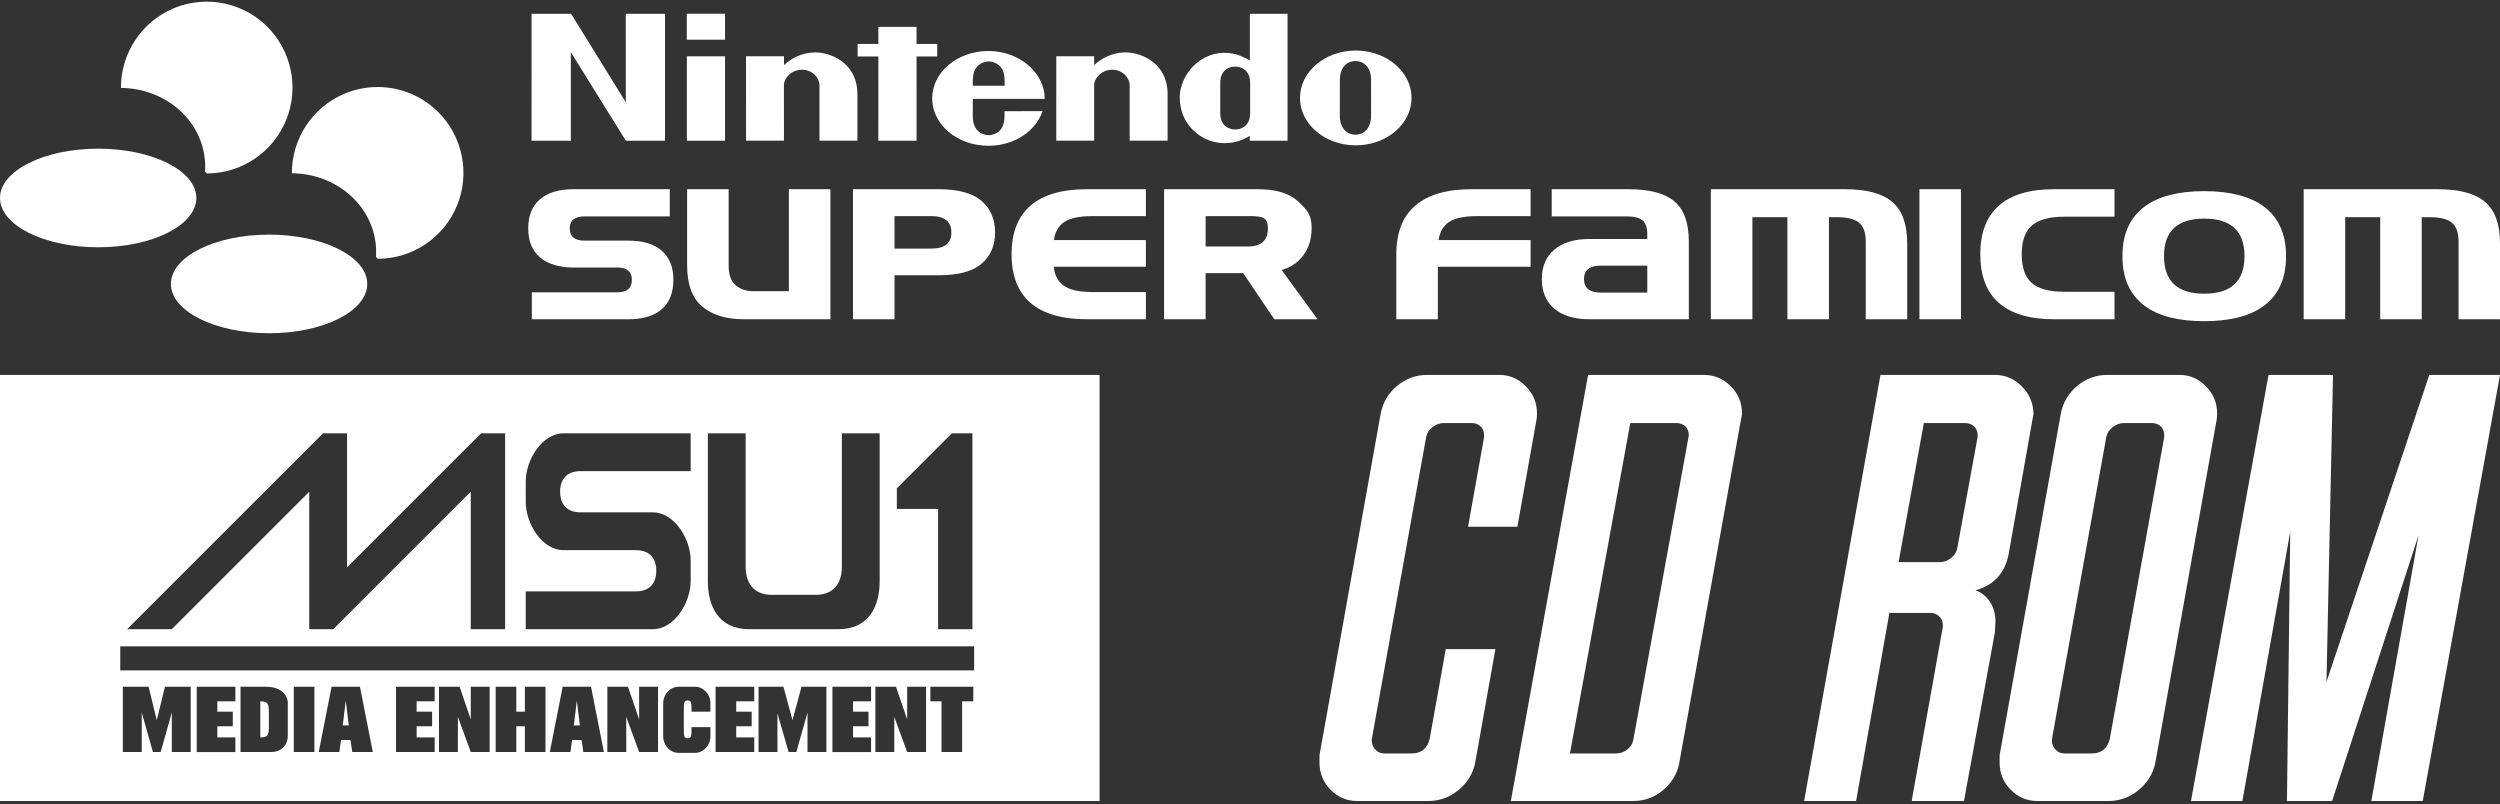 <svg clip-rule="evenodd" fill-rule="evenodd" stroke-linejoin="round" stroke-miterlimit="2" viewBox="0 0 600 193" xmlns="http://www.w3.org/2000/svg"><rect x="0" y="0" width="600" height="193" fill="#333333" stroke="none"/><g fill="#fff"><g fill-rule="nonzero"><path d="m127.641 76.619v-6.464h20.567c2.293 0 3.439-1.001 3.439-3.004 0-1.958-1.146-2.938-3.439-2.938h-10.294c-3.613 0-6.377-.805-8.293-2.416-1.9-1.625-2.851-3.954-2.851-6.986 0-3.033.936-5.354 2.808-6.965 1.886-1.625 4.563-2.437 8.031-2.437h23.136v6.529h-20.481c-2.35 0-3.526.958-3.526 2.873 0 1.959 1.176 2.938 3.526 2.938h10.512c3.526 0 6.211.813 8.053 2.438 1.858 1.61 2.786 3.932 2.786 6.964 0 3.076-.928 5.427-2.786 7.052-1.842 1.611-4.527 2.416-8.053 2.416z"/><path d="m178.488 76.619c-4.237 0-7.56-1.023-9.968-3.069-2.409-2.046-3.613-5.332-3.613-9.859v-18.282h9.968v18.347c0 2.176.558 3.744 1.676 4.701 1.117.958 2.575 1.437 4.374 1.437h8.401v-24.485h9.969v31.21z"/><path d="m204.714 76.619v-31.21h20.567c4.658 0 8.075.928 10.252 2.785 2.191 1.843 3.286 4.368 3.286 7.574 0 3.164-1.081 5.674-3.243 7.531-2.162 1.843-5.593 2.764-10.295 2.764h-10.599v10.556zm23.615-20.829c0-2.612-1.604-3.917-4.81-3.917h-8.837v7.791h8.837c3.206 0 4.81-1.291 4.81-3.874z"/><path d="m275.011 51.873h-12.863c-3.12 0-5.376.478-6.769 1.436-1.378.958-2.191 2.394-2.437 4.309h22.069v6.399h-22.069c.101 1.872.841 3.352 2.22 4.44 1.393 1.088 3.721 1.633 6.986 1.633h12.863v6.529h-14.125c-5.993 0-10.513-1.306-13.56-3.918-3.032-2.626-4.548-6.522-4.548-11.687 0-5.166 1.516-9.054 4.548-11.666 3.047-2.626 7.567-3.939 13.56-3.939h14.125z"/><path d="m304.302 54.782c0-2.858-1.603-2.909-4.81-2.909h-10.142v7.284h10.142c3.207 0 4.81-1.459 4.81-4.375zm-5.934 10.773h-9.018v11.064h-9.968v-31.21h22.526c4.367 0 7.603 1.001 9.707 3.003 2.118 1.988 3.178 3.185 3.178 6.348 0 3.207-1.045 5.804-3.135 7.792-1.059 1.016-2.408 1.77-4.048 2.263l8.589 11.804h-10.375z"/><path d="m335.113 61.014c0-5.166 1.516-9.054 4.549-11.666 3.047-2.626 7.567-3.939 13.559-3.939h14.125v6.464h-12.863c-3.119 0-5.375.478-6.768 1.436-1.379.958-2.191 2.394-2.438 4.309h22.069v6.399h-22.265v12.602h-9.968z"/><path d="m381.507 76.619c-3.671 0-6.5-.849-8.488-2.547-1.988-1.712-2.982-4.077-2.982-7.095 0-3.003.994-5.354 2.982-7.052 1.988-1.712 4.817-2.568 8.488-2.568h13.843v-1.131c0-1.582-.378-2.692-1.132-3.33-.74-.639-2.024-.958-3.853-.958h-17.955v-6.529h18.325c5.151 0 8.866.979 11.144 2.938 2.292 1.959 3.439 5.158 3.439 9.598v18.674zm13.843-12.863h-11.166c-2.684 0-4.026 1.074-4.026 3.221 0 2.162 1.342 3.243 4.026 3.243h11.166z"/><path d="m447.78 76.619v-18.674c0-2.089-.522-3.577-1.567-4.462-1.044-.899-2.778-1.349-5.202-1.349h-2.067v24.485h-9.968v-24.485h-8.401v24.485h-9.969v-31.21h32.103c5.253 0 9.069 1.022 11.448 3.068 2.38 2.046 3.57 5.333 3.57 9.86v18.282z"/><path d="m460.667 45.409h9.968v31.21h-9.968z"/><path d="m507.482 52.003h-11.949c-3.628 0-6.254.704-7.879 2.111-1.625 1.408-2.438 3.708-2.438 6.9s.799 5.492 2.395 6.899c1.596 1.408 4.215 2.111 7.857 2.111h12.014v6.595h-14.496c-5.861 0-10.28-1.306-13.254-3.918-2.975-2.626-4.462-6.522-4.462-11.687 0-5.151 1.487-9.04 4.462-11.666 2.974-2.626 7.393-3.939 13.254-3.939h14.496z"/><path d="m548.65 61.478c0 2.699-.45 5.035-1.35 7.008-.899 1.959-2.198 3.577-3.895 4.853-1.684 1.263-3.737 2.206-6.16 2.83-2.408.609-5.151.914-8.227.914s-5.825-.305-8.249-.914c-2.408-.624-4.454-1.567-6.137-2.83-1.683-1.276-2.982-2.894-3.896-4.853-.9-1.973-1.349-4.309-1.349-7.008s.449-5.028 1.349-6.987c.914-1.973 2.213-3.591 3.896-4.853 1.683-1.277 3.729-2.22 6.137-2.829 2.424-.624 5.173-.936 8.249-.936s5.819.312 8.227.936c2.423.609 4.476 1.552 6.16 2.829 1.697 1.262 2.996 2.88 3.895 4.853.9 1.959 1.35 4.288 1.35 6.987zm-19.632 9.01c6.442 0 9.664-3.003 9.664-9.01s-3.222-9.011-9.664-9.011-9.663 3.004-9.663 9.011 3.221 9.01 9.663 9.01z"/><path d="m590.054 76.619v-18.674c0-2.089-.523-3.577-1.567-4.462-1.045-.899-2.779-1.349-5.202-1.349h-2.068v24.485h-9.968v-24.485h-8.401v24.485h-9.968v-31.21h32.102c5.253 0 9.069 1.022 11.449 3.068 2.379 2.046 3.569 5.333 3.569 9.86v18.282z"/></g><path d="m164.848 13.514h9.159v20.257h-9.159z"/><path d="m224.937 13.552v-3.014h-4.964v-4.096h-9.166l.007 4.1-4.985.003v3.007h4.981l-.007 20.219h9.178l-.008-20.219z"/><path d="m150.195 24.553-13.132-21.243h-9.489l-.004 30.461h9.433v-21.243l13.2 21.243h9.4v-30.461h-9.415z"/><path d="m269.906 12.58c-3.032.086-5.553 1.383-7.31 3.055-.007-.501 0-2.128 0-2.128l-9.088.004-.004 20.257h9.092s-.007-12.444-.007-13.307c0-1.765 1.853-3.729 4.348-3.729 2.498 0 4.185 1.964 4.185 3.729v13.307h9.103s-.003-9.597 0-11.024c.052-8.021-6.898-10.264-10.319-10.164z"/><path d="m195.457 12.58c-3.028.086-5.552 1.383-7.305 3.055-.008-.501 0-2.128 0-2.128l-9.104.004.007 20.257h9.097s-.008-12.444-.008-13.307c0-1.765 1.854-3.729 4.348-3.729 2.495 0 4.185 1.964 4.185 3.729v13.307h9.104s-.012-9.597 0-11.024c.048-8.021-6.902-10.264-10.324-10.164z"/><path d="m325.384 12.128c-7.395 0-13.389 5.097-13.389 11.376 0 6.283 5.994 11.376 13.389 11.376 7.394 0 13.388-5.093 13.388-11.376 0-6.279-5.994-11.376-13.388-11.376zm3.673 15.642c0 3.229-1.909 4.559-3.744 4.559-1.838 0-3.755-1.33-3.755-4.559 0-1.227.004-4.37.004-4.37s.004-2.995.004-4.225c0-3.21 1.92-4.534 3.743-4.534 1.832 0 3.744 1.324 3.744 4.534 0 1.23 0 3.499.011 4.314 0 .048-.007 3.062-.007 4.281z"/><path d="m299.971 14.515c-1.461-.823-3.01-1.616-5.182-1.805-6.602-.582-11.65 5.256-11.65 10.605 0 7.05 5.445 9.659 6.268 10.045 3.084 1.434 7.039 1.438 10.545-.764 0 .189.004 1.172.004 1.172h9.055v-30.458h-9.04zm.066 9.022s.004 2.295.004 3.596c0 3.128-2.168 3.947-3.595 3.947-1.453 0-3.588-.819-3.588-3.947 0-1.075.003-3.603.003-3.603s-.003-2.573-.003-3.61c0-3.136 2.135-3.933 3.591-3.933 1.424 0 3.588.797 3.588 3.933z"/><path d="m250.731 23.726c0-6.279-6.068-11.483-13.518-11.483-7.447 0-13.489 5.089-13.489 11.372 0 6.279 6.042 11.372 13.489 11.372 6.186 0 11.402-3.525 12.996-8.31l-9.13.007s.008.089.008 1.227c0 3.707-2.436 4.53-3.792 4.53-1.35 0-3.829-.823-3.829-4.53 0-1.108.007-4.181.007-4.181s17.258.007 17.258-.004zm-16.657-7.124c.715-1.249 2.031-1.846 3.221-1.85 1.193.004 2.509.601 3.221 1.85.585 1.012.611 2.198.6 3.97h-7.647c-.015-1.772.023-2.958.605-3.97z"/><path d="m164.826 3.299h9.181v6.227h-9.181z"/><path d="m263.901 89.977h-263.901v102.261h263.901zm-93.396 86.798c0 2.062-1.65 3.918-3.711 3.918h-3.918c-2.061 0-3.711-1.856-3.711-3.918v-8.04c0-2.062 1.65-3.918 3.711-3.918h3.918c2.061 0 3.711 1.856 3.711 3.918 0 0-.035 1.624 0 2.061h-4.536c0-2.061 0-2.68-.928-2.68s-.928.619-.928 2.68v3.712c0 2.061 0 2.68.934 2.68.922 0 .922-.619.922-2.68h4.536zm63.089-11.958v3.505h-2.681v12.165h-4.948v-12.165h-2.68v-3.505zm-18.556 0 2.68 7.835v-7.835h4.536v15.67h-4.536l-3.092-8.453v8.453h-4.536v-15.67zm-5.979 0v3.505h-4.33v2.474h3.711v3.505h-3.711v2.681h4.33v3.505h-9.278v-15.67zm-21.03 0 2.171 8.041 2.159-8.041h5.979v15.67h-4.536v-9.484l-2.68 9.484h-1.856l-2.68-9.278v9.278h-4.536v-15.67zm-11.339 9.484v2.681h4.33v3.505h-9.278v-15.67h9.278v3.505h-4.33v2.474h3.711v3.505zm-26.39-2.267v8.453h-4.536v-15.67h4.948l2.68 7.835v-7.835h4.536v15.67h-4.536zm-15.257-7.217h6.804l3.092 15.67h-4.948l-.412-2.887h-2.268l-.412 2.887h-4.948zm-99.375 0 1.955 8.041 1.962-8.041h6.185v15.67h-4.535v-9.484l-2.681 9.484h-1.855l-2.68-9.484v9.484h-4.536v-15.67zm20.823 0v3.505h-4.329v2.474h3.711v3.505h-3.711v2.681h4.329v3.505h-9.277v-15.67zm1.237 15.67v-15.67h5.979c5.361 0 5.361 3.712 5.361 3.712v8.246s0 3.712-4.124 3.712zm17.731-15.67v15.67h-4.948v-15.67zm4.124 0h6.803l3.093 15.67h-4.948l-.412-2.887h-2.268l-.413 2.887h-4.948zm20.411 9.484v2.681h4.329v3.505h-9.277v-15.67h9.277v3.505h-4.329v2.474h3.711v3.505zm10.308-9.484 2.681 7.835v-7.835h4.535v15.67h-4.535l-3.093-8.453v8.453h-4.536v-15.67zm13.608 15.67h-4.948v-15.67h4.948v5.979h2.062v-5.979h4.948v15.67h-4.948v-6.186h-2.062zm-59.378-9.691c.008-2.065-.412-2.474-2.062-2.474v8.66c1.65 0 2.062-.413 2.062-2.474zm73.191 3.299h1.444l-.72-5.979zm-55.46 0h1.443l-.728-5.979zm151.537-18.968v5.773h-204.936v-5.773zm-54.842-19.174c0 5.155 3.092 6.804 6.185 6.804h10.721c3.093 0 6.185-1.649 6.185-6.804v-31.956h9.072v35.461c0 6.185-2.681 11.546-9.897 11.546h-21.441c-7.217 0-9.897-5.361-9.897-11.546v-35.461h9.072zm-13.195-31.956h-30.514c-5.154 0-9.071 6.391-9.071 11.545v4.948c0 5.155 3.917 11.546 9.071 11.546h17.319c4.123 0 4.948 2.886 4.948 4.948s-.825 4.948-4.948 4.948h-26.39v9.072h30.513c5.155 0 9.072-6.391 9.072-11.546v-4.948c0-5.154-3.917-11.546-9.072-11.546h-17.318c-4.124 0-4.948-2.886-4.948-4.948 0-2.061.824-4.948 4.948-4.948h26.39zm67.624 0h-4.948l-13.195 13.195v4.948h9.896v28.864h8.247zm-202.873 47.007 47.007-47.007h5.773v32.163l32.163-32.163h5.773v47.007h-8.247v-32.988l-32.988 32.988h-5.773v-32.988l-32.987 32.988z"/><path d="m356.184 104.881v-.428c0-.856-.285-1.569-.856-2.139-.57-.523-1.283-.785-2.139-.785h-6.632c-.998 0-1.926.333-2.781.999-.808.618-1.308 1.402-1.498 2.353l-13.05 72.524v.357c0 .808.285 1.521.856 2.139.57.618 1.283.927 2.139.927h6.561c2.329 0 3.779-1.188 4.35-3.565l3.851-21.465h11.909l-4.849 27.241c-.523 2.615-1.854 4.802-3.994 6.561-2.139 1.759-4.564 2.638-7.274 2.638h-17.043c-2.52 0-4.659-.903-6.418-2.709-1.759-1.807-2.639-3.97-2.639-6.49v-1.783l14.69-82.009c.523-2.662 1.831-4.873 3.923-6.632 2.139-1.759 4.54-2.638 7.202-2.638h17.329c2.472 0 4.588.903 6.347 2.71 1.806 1.806 2.71 3.993 2.71 6.56 0 .714-.048 1.26-.143 1.641l-4.564 25.529h-11.838z" fill-rule="nonzero"/><path d="m387.847 180.828c1.045 0 1.973-.332 2.781-.998.808-.665 1.283-1.521 1.426-2.567l13.193-72.382c.047-.143.071-.285.071-.428 0-.856-.285-1.569-.856-2.139-.57-.523-1.283-.785-2.139-.785h-11.053l-14.477 79.299zm21.037-90.851c2.519 0 4.682.903 6.489 2.71 1.807 1.806 2.71 3.993 2.71 6.56 0 .286-.095.832-.285 1.641l-14.762 82.151c-.475 2.615-1.759 4.802-3.851 6.561s-4.492 2.638-7.202 2.638h-29.381l18.541-102.261z" fill-rule="nonzero"/><path d="m465.577 134.904c1.046 0 1.973-.357 2.781-1.07.808-.666 1.284-1.498 1.426-2.496l4.849-26.457v-.428c0-.856-.285-1.569-.855-2.139-.618-.523-1.355-.785-2.211-.785h-9.841l-6.062 33.375zm.713 15.118c0-.809-.285-1.498-.856-2.068-.57-.571-1.26-.856-2.068-.856h-9.912l-7.987 45.14h-12.48l18.327-102.261h27.455c2.473 0 4.612.903 6.419 2.71 1.806 1.759 2.757 3.922 2.852 6.489 0 .238-.095.808-.285 1.712l-5.705 32.233c-.903 4.469-3.542 7.321-7.916 8.557 1.664.618 2.924 1.712 3.78 3.281.665 1.236.998 2.614.998 4.136l-.143 2.709-7.416 40.434h-12.551l7.488-41.86z" fill-rule="nonzero"/><path d="m492.461 177.762c0 .808.286 1.521.856 2.139.571.618 1.284.927 2.139.927h6.561c2.33 0 3.78-1.188 4.35-3.565l13.05-72.382v-.428c0-.856-.285-1.569-.855-2.139-.571-.523-1.284-.785-2.14-.785h-6.632c-.998 0-1.925.333-2.781.999-.808.618-1.307 1.402-1.498 2.353l-13.05 72.524zm30.593-87.785c2.472 0 4.588.903 6.347 2.71 1.807 1.806 2.71 3.993 2.71 6.56 0 .714-.048 1.26-.143 1.641l-14.69 82.151c-.523 2.615-1.854 4.802-3.993 6.561-2.14 1.759-4.564 2.638-7.274 2.638h-17.044c-2.52 0-4.659-.903-6.418-2.709-1.759-1.807-2.639-3.97-2.639-6.49v-1.783l14.691-82.009c.523-2.662 1.83-4.873 3.922-6.632 2.139-1.759 4.54-2.638 7.202-2.638z" fill-rule="nonzero"/><path d="m549.654 127.63-11.482 64.608h-12.337l18.613-102.261h15.475l-1.569 73.665 24.674-73.665h16.972l-18.541 102.261h-12.337l11.338-63.824-20.751 63.824h-10.84z" fill-rule="nonzero"/><path d="m90.659 20.884c-2.785-.003-5.541.561-8.103 1.655-7.598 3.248-12.539 10.773-12.505 19.044 5.292.035 10.366 1.976 14.139 5.406 4.222 3.84 6.429 9.197 6.038 14.66l.468.461c8.331-.023 15.863-5.105 19.01-12.827 3.147-7.723 1.316-16.629-4.623-22.479-3.846-3.788-9.029-5.916-14.424-5.92z" fill-rule="nonzero"/><path d="m49.633.405c-2.785-.002-5.541.561-8.103 1.655-7.598 3.248-12.54 10.773-12.505 19.044 5.292.035 10.366 1.976 14.139 5.406 4.222 3.84 6.428 9.197 6.037 14.66l.469.461c8.331-.022 15.863-5.105 19.01-12.827 3.147-7.723 1.316-16.629-4.623-22.479-3.846-3.788-9.029-5.915-14.424-5.92z" fill-rule="nonzero"/><ellipse cx="23.561" cy="47.514" rx="23.561" ry="11.834"/><ellipse cx="64.58" cy="68.143" rx="23.561" ry="11.834"/></g></svg>